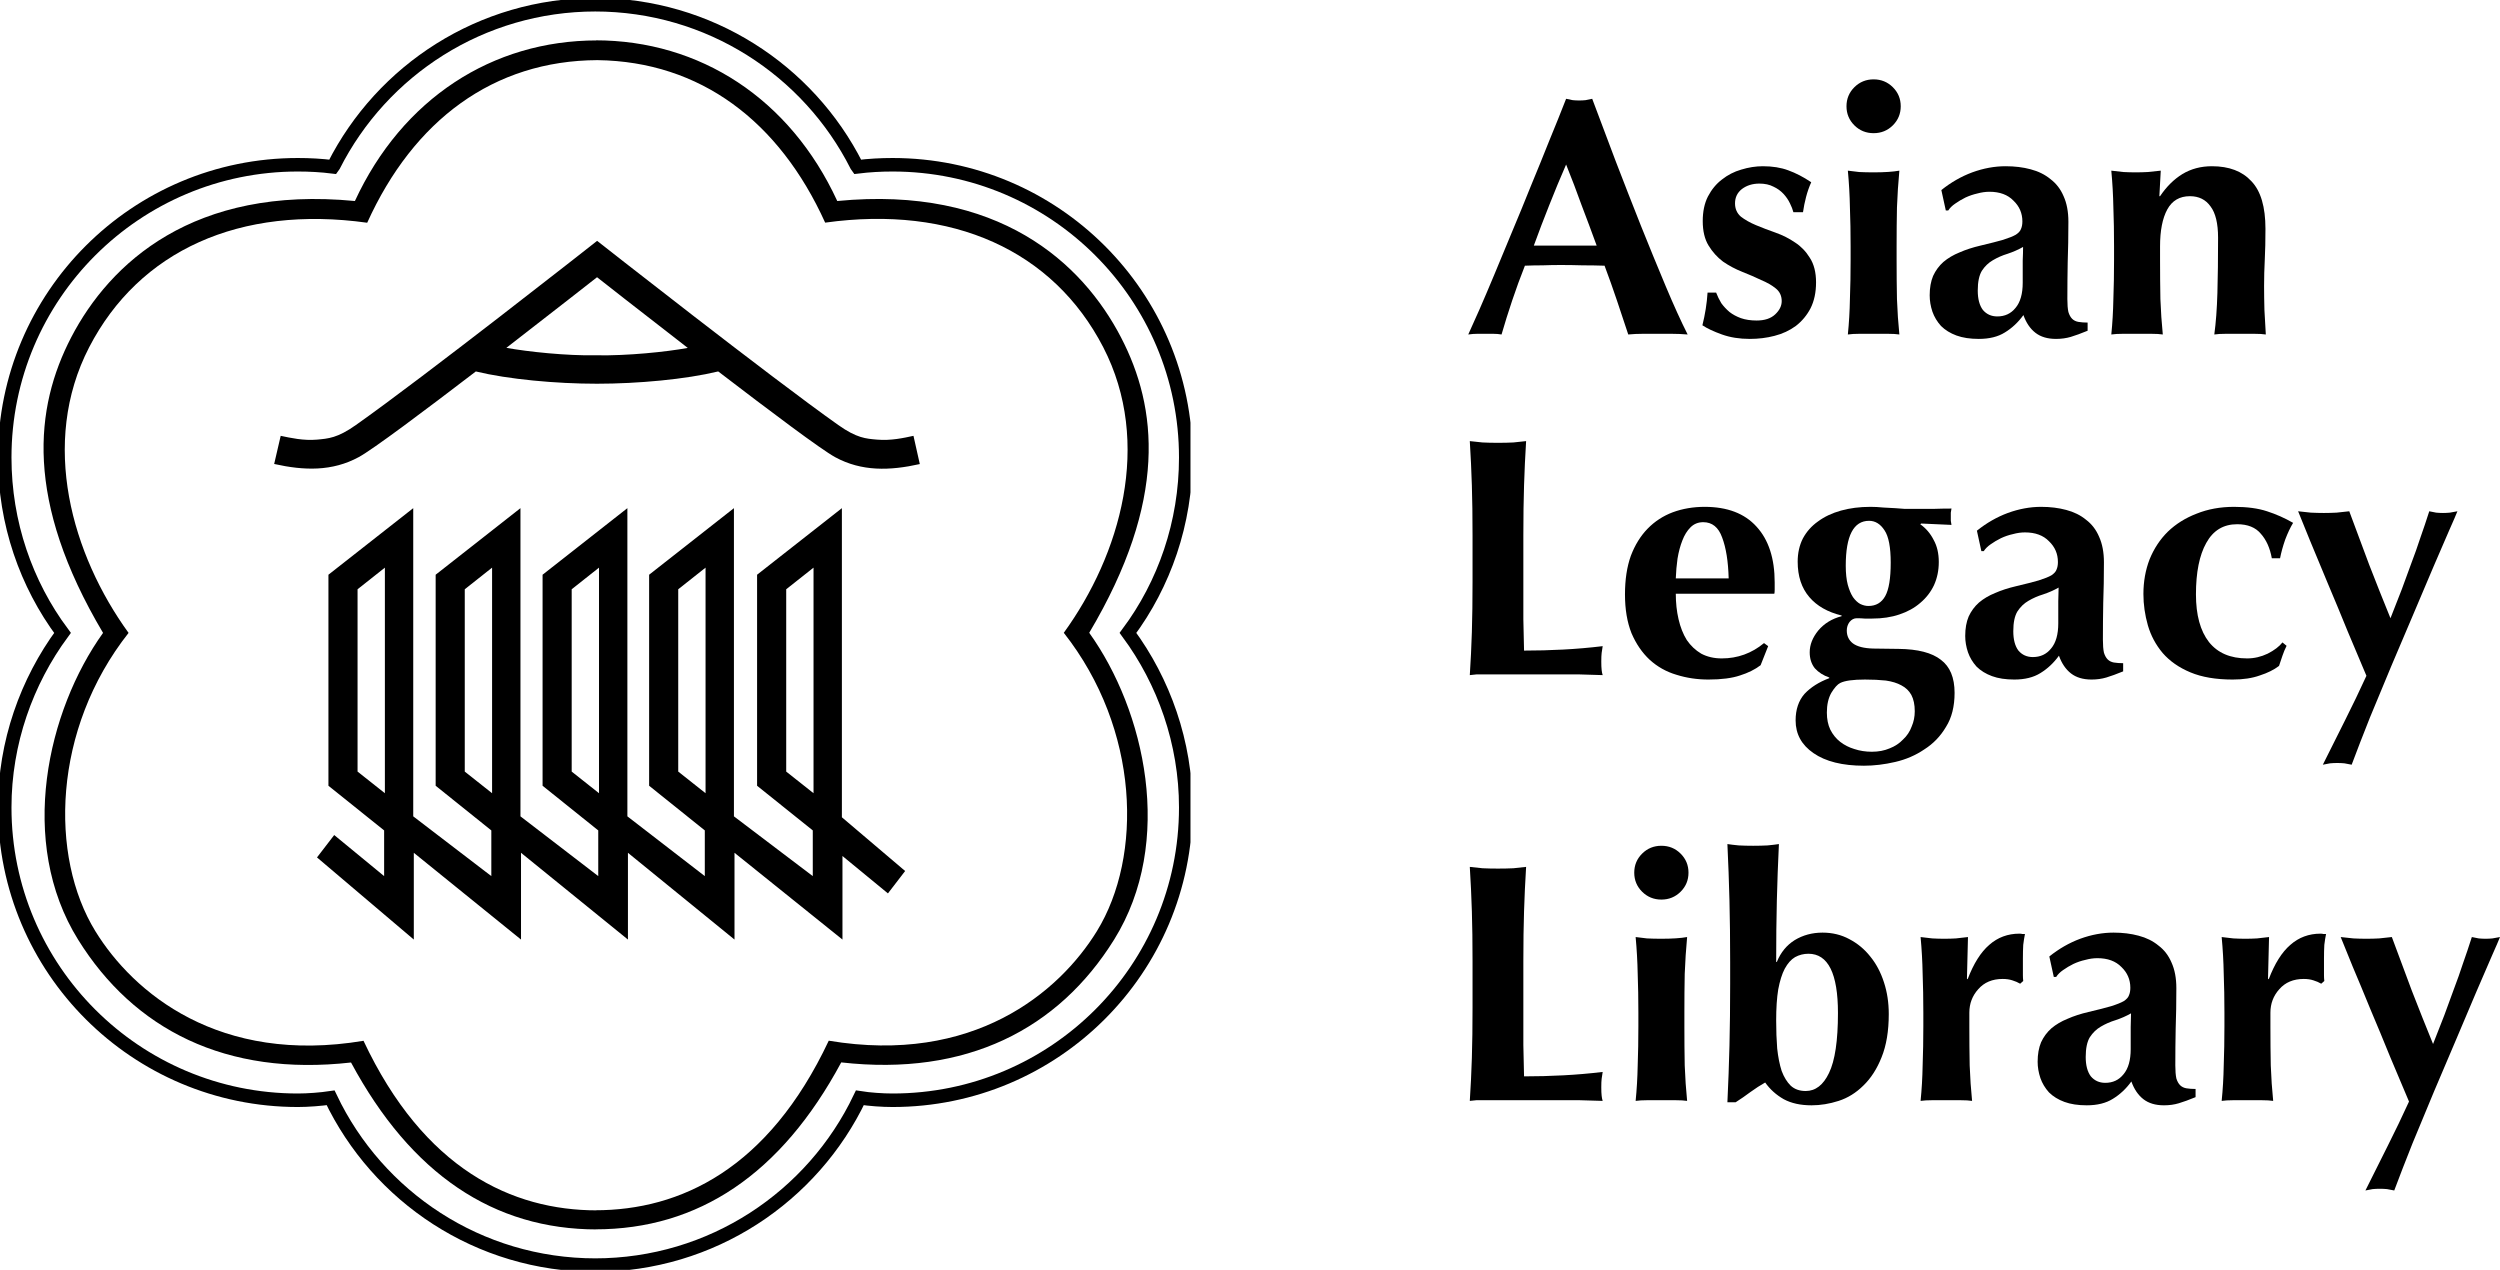 <svg width="126" height="64" viewBox="0 0 126 64" fill="none" xmlns="http://www.w3.org/2000/svg">
<g clip-path="url(#clip0)">
<path d="M29.981 63.762C35.875 63.762 40.964 60.312 43.337 55.33C43.814 55.406 44.476 55.453 44.986 55.453C53.143 55.453 59.762 48.848 59.762 40.697C59.762 37.423 58.656 34.344 56.85 31.898C58.68 29.442 59.762 26.359 59.762 23.061C59.762 14.909 53.148 8.304 44.986 8.304C44.39 8.304 43.799 8.337 43.218 8.409L43.17 8.342C40.74 3.536 35.746 0.238 29.981 0.238H30.019C24.253 0.238 19.26 3.536 16.825 8.342L16.777 8.409C16.201 8.337 15.61 8.304 15.01 8.304C6.852 8.304 0.238 14.914 0.238 23.061C0.238 26.359 1.32 29.442 3.15 31.898C1.344 34.349 0.238 37.423 0.238 40.697C0.238 48.844 6.852 55.453 15.014 55.453C15.524 55.453 16.186 55.401 16.663 55.33C19.036 60.317 24.12 63.762 30.019 63.762H29.981Z" stroke="black" stroke-width="0.681" stroke-miterlimit="10"/>
<path d="M46.039 21.966C45.538 22.076 44.886 22.218 44.204 22.157C43.642 22.109 43.18 22.081 42.246 21.419C38.825 19.002 30.095 12.139 30.095 12.139C29.771 12.396 21.361 19.006 17.94 21.419C17.006 22.081 16.544 22.104 15.982 22.157C15.3 22.218 14.648 22.071 14.147 21.966L13.818 23.384C15.329 23.722 16.744 23.765 18.083 23.037C18.802 22.647 21.39 20.705 23.982 18.721C25.607 19.116 28.018 19.34 30.086 19.34C32.159 19.34 34.57 19.116 36.194 18.721H36.199C38.796 20.71 41.383 22.656 42.093 23.042C43.432 23.77 44.848 23.727 46.358 23.389L46.039 21.966ZM34.655 17.536C33.578 17.736 31.606 17.936 30.072 17.907C28.542 17.936 26.598 17.726 25.521 17.531H25.512C25.516 17.531 25.521 17.531 25.521 17.531C27.899 15.694 29.948 14.081 30.091 13.972C30.091 13.972 32.202 15.632 34.665 17.536H34.655Z" fill="black"/>
<path d="M42.431 41.191V25.611L38.157 28.966V39.602L40.964 41.853V44.156L36.99 41.144V25.611L32.716 28.966V39.602L35.522 41.853V44.156L31.62 41.144V25.611L27.346 28.966V39.602L30.152 41.853V44.156L26.231 41.144V25.611L21.957 28.966V39.602L24.763 41.853V44.156L20.827 41.144V25.611L16.553 28.966V39.602L19.36 41.853V44.156L16.844 42.086L15.977 43.214L20.856 47.354V42.981L26.259 47.354V42.981L31.648 47.354V42.981L37.019 47.354V42.981L42.46 47.354V43.143L44.752 45.027L45.619 43.899L42.431 41.191ZM19.398 39.978L18.021 38.888V29.699L19.398 28.609V39.978ZM24.801 39.978L23.424 38.888V29.699L24.801 28.609V39.978ZM30.19 39.978L28.813 38.888V29.699L30.19 28.609V39.978ZM35.56 39.978L34.183 38.888V29.699L35.56 28.609V39.978ZM41.002 39.978L39.625 38.888V29.699L41.002 28.609V39.978Z" fill="black"/>
<path d="M56.498 17.003C54.549 13.248 50.327 9.341 42.198 10.131C39.816 4.968 35.275 2.032 30.005 2.032L30.086 2.037C24.816 2.037 20.275 4.973 17.887 10.131C9.758 9.346 5.537 13.253 3.588 17.003C1.753 20.539 1.224 25.212 5.194 31.898C2.387 35.814 0.872 42.434 3.94 47.364C6.752 51.88 11.383 54.264 17.692 53.55C20.723 59.189 24.892 61.963 30.086 61.963L30.005 61.959C35.198 61.959 39.368 59.184 42.398 53.545C48.707 54.259 53.339 51.875 56.15 47.359C59.218 42.429 57.703 35.805 54.897 31.893C58.866 25.212 58.337 20.539 56.498 17.003ZM55.283 46.931C53.372 50.033 49.045 53.669 41.769 52.451C38.72 58.932 34.274 60.997 30.005 60.997L30.086 61.002C25.816 61.002 21.371 58.942 18.321 52.456C11.045 53.674 6.718 50.038 4.808 46.935C2.487 43.162 2.644 36.761 6.48 31.898C3.631 27.967 1.996 22.338 4.493 17.503C7.014 12.63 12.088 10.331 18.507 11.226C20.842 6.067 24.868 3.05 30.119 3.031C30.052 3.031 29.99 3.027 29.928 3.027L30.167 3.031C30.152 3.031 30.138 3.031 30.119 3.031C35.298 3.103 39.272 6.106 41.588 11.221C48.007 10.327 53.081 12.625 55.602 17.498C58.099 22.333 56.464 27.962 53.615 31.893C57.446 36.757 57.603 43.157 55.283 46.931Z" fill="black"/>
</g>
<path d="M78.932 8.292C78.632 8.979 78.349 9.66 78.084 10.335C77.818 10.999 77.559 11.68 77.305 12.378H80.472C80.218 11.68 79.964 10.999 79.71 10.335C79.468 9.66 79.209 8.979 78.932 8.292ZM85.057 16.858C84.78 16.835 84.515 16.824 84.261 16.824C84.019 16.824 83.777 16.824 83.534 16.824C83.292 16.824 83.044 16.824 82.79 16.824C82.548 16.824 82.306 16.835 82.064 16.858C81.879 16.298 81.689 15.725 81.493 15.142C81.296 14.558 81.089 13.974 80.87 13.391C80.501 13.379 80.131 13.373 79.762 13.373C79.393 13.362 79.024 13.356 78.655 13.356C78.355 13.356 78.055 13.362 77.755 13.373C77.455 13.373 77.155 13.379 76.855 13.391C76.624 13.974 76.411 14.558 76.215 15.142C76.019 15.725 75.84 16.298 75.678 16.858C75.54 16.835 75.402 16.824 75.263 16.824C75.136 16.824 75.004 16.824 74.865 16.824C74.727 16.824 74.588 16.824 74.45 16.824C74.311 16.824 74.162 16.835 74 16.858C74.138 16.561 74.323 16.149 74.554 15.622C74.784 15.096 75.038 14.501 75.315 13.837C75.592 13.173 75.886 12.463 76.198 11.708C76.521 10.941 76.838 10.169 77.149 9.391C77.472 8.612 77.784 7.845 78.084 7.09C78.395 6.335 78.678 5.631 78.932 4.979C79.047 5.001 79.157 5.024 79.26 5.047C79.364 5.059 79.474 5.064 79.589 5.064C79.704 5.064 79.814 5.059 79.918 5.047C80.022 5.024 80.131 5.001 80.247 4.979C80.616 5.951 81.008 6.993 81.423 8.103C81.85 9.213 82.277 10.306 82.704 11.382C83.131 12.446 83.546 13.459 83.95 14.421C84.353 15.382 84.723 16.195 85.057 16.858Z" fill="black"/>
<path d="M86.493 14.747C86.562 14.93 86.649 15.107 86.753 15.279C86.868 15.439 87.007 15.588 87.168 15.725C87.33 15.851 87.52 15.954 87.739 16.034C87.97 16.114 88.235 16.154 88.535 16.154C88.939 16.154 89.25 16.052 89.469 15.845C89.689 15.639 89.798 15.416 89.798 15.176C89.798 14.913 89.7 14.701 89.504 14.541C89.308 14.38 89.06 14.238 88.76 14.112C88.472 13.974 88.154 13.837 87.808 13.7C87.462 13.562 87.139 13.391 86.839 13.184C86.551 12.967 86.309 12.698 86.113 12.378C85.916 12.057 85.818 11.645 85.818 11.142C85.818 10.661 85.905 10.249 86.078 9.906C86.263 9.551 86.499 9.265 86.787 9.047C87.076 8.818 87.399 8.652 87.756 8.549C88.126 8.435 88.489 8.378 88.847 8.378C89.331 8.378 89.758 8.446 90.127 8.584C90.508 8.721 90.894 8.921 91.286 9.185C91.183 9.413 91.096 9.66 91.027 9.923C90.958 10.186 90.906 10.444 90.871 10.695H90.387C90.352 10.558 90.294 10.409 90.214 10.249C90.133 10.077 90.023 9.917 89.885 9.768C89.746 9.619 89.579 9.499 89.383 9.408C89.187 9.305 88.95 9.253 88.674 9.253C88.328 9.253 88.033 9.345 87.791 9.528C87.56 9.711 87.445 9.951 87.445 10.249C87.445 10.524 87.543 10.747 87.739 10.918C87.947 11.079 88.201 11.222 88.501 11.348C88.8 11.473 89.129 11.599 89.487 11.725C89.844 11.851 90.173 12.017 90.473 12.223C90.773 12.418 91.021 12.675 91.217 12.996C91.425 13.316 91.529 13.728 91.529 14.232C91.529 14.735 91.436 15.17 91.252 15.537C91.067 15.891 90.819 16.189 90.508 16.429C90.196 16.658 89.839 16.824 89.435 16.927C89.043 17.03 88.627 17.081 88.189 17.081C87.67 17.081 87.203 17.007 86.787 16.858C86.372 16.71 86.043 16.555 85.801 16.395C85.939 15.845 86.026 15.296 86.061 14.747H86.493Z" fill="black"/>
<path d="M93.063 5.356C93.063 4.979 93.196 4.658 93.461 4.395C93.726 4.132 94.049 4 94.43 4C94.811 4 95.134 4.132 95.399 4.395C95.664 4.658 95.797 4.979 95.797 5.356C95.797 5.734 95.664 6.054 95.399 6.318C95.134 6.581 94.811 6.712 94.43 6.712C94.049 6.712 93.726 6.581 93.461 6.318C93.196 6.054 93.063 5.734 93.063 5.356ZM93.271 12.412C93.271 11.714 93.259 11.062 93.236 10.455C93.225 9.837 93.19 9.219 93.132 8.601C93.294 8.624 93.484 8.647 93.703 8.67C93.922 8.681 94.165 8.687 94.43 8.687C94.972 8.687 95.405 8.658 95.728 8.601C95.67 9.219 95.63 9.837 95.607 10.455C95.595 11.062 95.589 11.714 95.589 12.412V13.099C95.589 13.797 95.595 14.455 95.607 15.073C95.63 15.691 95.67 16.286 95.728 16.858C95.578 16.835 95.388 16.824 95.157 16.824C94.938 16.824 94.695 16.824 94.43 16.824C94.165 16.824 93.922 16.824 93.703 16.824C93.484 16.824 93.294 16.835 93.132 16.858C93.19 16.286 93.225 15.691 93.236 15.073C93.259 14.455 93.271 13.797 93.271 13.099V12.412Z" fill="black"/>
<path d="M101.945 14.249C101.945 13.757 101.945 13.385 101.945 13.133C101.957 12.87 101.963 12.641 101.963 12.446C101.721 12.584 101.461 12.698 101.184 12.79C100.919 12.87 100.671 12.979 100.44 13.116C100.221 13.242 100.036 13.419 99.886 13.648C99.748 13.877 99.679 14.209 99.679 14.644C99.679 15.067 99.765 15.393 99.938 15.622C100.123 15.84 100.365 15.948 100.665 15.948C101.046 15.948 101.351 15.805 101.582 15.519C101.824 15.233 101.945 14.81 101.945 14.249ZM97.844 9.579C98.329 9.19 98.848 8.893 99.402 8.687C99.967 8.481 100.527 8.378 101.08 8.378C101.542 8.378 101.963 8.429 102.343 8.532C102.736 8.635 103.07 8.801 103.347 9.03C103.635 9.248 103.855 9.534 104.005 9.888C104.166 10.243 104.247 10.672 104.247 11.176C104.247 11.908 104.235 12.589 104.212 13.219C104.201 13.837 104.195 14.455 104.195 15.073C104.195 15.348 104.212 15.565 104.247 15.725C104.293 15.874 104.356 15.989 104.437 16.069C104.518 16.149 104.622 16.2 104.749 16.223C104.887 16.246 105.043 16.258 105.216 16.258V16.669C104.881 16.807 104.599 16.91 104.368 16.979C104.137 17.047 103.889 17.081 103.624 17.081C103.197 17.081 102.851 16.979 102.586 16.773C102.32 16.567 102.119 16.269 101.98 15.88C101.715 16.246 101.403 16.538 101.046 16.755C100.7 16.973 100.261 17.081 99.731 17.081C99.292 17.081 98.917 17.024 98.606 16.91C98.294 16.795 98.035 16.635 97.827 16.429C97.631 16.212 97.487 15.971 97.394 15.708C97.302 15.434 97.256 15.159 97.256 14.884C97.256 14.506 97.314 14.18 97.429 13.906C97.556 13.631 97.729 13.396 97.948 13.202C98.179 13.007 98.45 12.847 98.762 12.721C99.073 12.584 99.425 12.469 99.817 12.378C100.302 12.263 100.682 12.166 100.959 12.086C101.248 11.994 101.461 11.908 101.599 11.828C101.738 11.737 101.824 11.639 101.859 11.537C101.905 11.434 101.928 11.308 101.928 11.159C101.928 10.747 101.778 10.398 101.478 10.112C101.19 9.814 100.786 9.665 100.267 9.665C100.071 9.665 99.869 9.694 99.661 9.751C99.454 9.797 99.252 9.866 99.056 9.957C98.871 10.049 98.698 10.152 98.537 10.266C98.387 10.369 98.271 10.483 98.191 10.609H98.069L97.844 9.579Z" fill="black"/>
<path d="M108.867 9.888C109.19 9.408 109.565 9.036 109.992 8.773C110.43 8.509 110.926 8.378 111.48 8.378C112.345 8.378 113.008 8.629 113.47 9.133C113.943 9.625 114.179 10.426 114.179 11.537C114.179 12.12 114.168 12.635 114.145 13.082C114.122 13.528 114.11 13.974 114.11 14.421C114.11 14.787 114.116 15.187 114.127 15.622C114.15 16.046 114.174 16.458 114.197 16.858C114.047 16.835 113.856 16.824 113.626 16.824C113.395 16.824 113.153 16.824 112.899 16.824C112.645 16.824 112.403 16.824 112.172 16.824C111.941 16.824 111.751 16.835 111.601 16.858C111.682 16.263 111.734 15.565 111.757 14.764C111.78 13.951 111.791 13.024 111.791 11.983C111.791 11.262 111.664 10.735 111.411 10.403C111.168 10.06 110.822 9.888 110.372 9.888C109.853 9.888 109.473 10.112 109.23 10.558C108.988 11.004 108.867 11.622 108.867 12.412V13.099C108.867 13.797 108.873 14.455 108.884 15.073C108.907 15.691 108.948 16.286 109.005 16.858C108.855 16.835 108.665 16.824 108.434 16.824C108.215 16.824 107.973 16.824 107.708 16.824C107.442 16.824 107.2 16.824 106.981 16.824C106.762 16.824 106.571 16.835 106.41 16.858C106.468 16.286 106.502 15.691 106.514 15.073C106.537 14.455 106.548 13.797 106.548 13.099V12.412C106.548 11.714 106.537 11.062 106.514 10.455C106.502 9.837 106.468 9.219 106.41 8.601C106.618 8.624 106.819 8.647 107.015 8.67C107.223 8.681 107.431 8.687 107.638 8.687C107.846 8.687 108.048 8.681 108.244 8.67C108.452 8.647 108.671 8.624 108.902 8.601L108.832 9.888H108.867Z" fill="black"/>
<path d="M74.216 26.987C74.216 26.037 74.205 25.196 74.182 24.463C74.159 23.72 74.124 22.976 74.078 22.232C74.274 22.255 74.487 22.277 74.718 22.3C74.949 22.312 75.208 22.318 75.497 22.318C75.785 22.318 76.045 22.312 76.275 22.3C76.506 22.277 76.72 22.255 76.916 22.232C76.87 22.976 76.835 23.72 76.812 24.463C76.789 25.196 76.777 26.037 76.777 26.987V29.322C76.777 29.974 76.777 30.604 76.777 31.21C76.789 31.817 76.8 32.343 76.812 32.79C77.469 32.79 78.127 32.773 78.784 32.738C79.442 32.704 80.105 32.647 80.775 32.566C80.751 32.692 80.734 32.807 80.723 32.91C80.711 33.013 80.705 33.156 80.705 33.339C80.705 33.522 80.711 33.665 80.723 33.768C80.734 33.871 80.751 33.957 80.775 34.026C80.463 34.014 80.076 34.003 79.615 33.991C79.165 33.991 78.542 33.991 77.746 33.991C77.043 33.991 76.472 33.991 76.033 33.991C75.606 33.991 75.26 33.991 74.995 33.991C74.741 33.991 74.545 33.991 74.407 33.991C74.28 34.003 74.17 34.014 74.078 34.026C74.124 33.316 74.159 32.595 74.182 31.863C74.205 31.119 74.216 30.272 74.216 29.322V26.987Z" fill="black"/>
<path d="M84.46 29.923C84.46 30.381 84.506 30.81 84.599 31.21C84.691 31.611 84.829 31.96 85.014 32.258C85.21 32.544 85.452 32.773 85.741 32.944C86.041 33.104 86.387 33.184 86.779 33.184C87.575 33.184 88.284 32.927 88.907 32.412L89.115 32.566L88.734 33.528C88.446 33.745 88.1 33.917 87.696 34.043C87.292 34.18 86.762 34.249 86.104 34.249C85.539 34.249 85.002 34.169 84.495 34.009C83.987 33.86 83.537 33.608 83.145 33.253C82.764 32.898 82.459 32.452 82.228 31.914C82.009 31.365 81.899 30.712 81.899 29.957C81.899 29.213 81.997 28.567 82.193 28.017C82.401 27.468 82.684 27.01 83.041 26.644C83.399 26.277 83.82 26.003 84.304 25.82C84.8 25.637 85.337 25.545 85.914 25.545C87.056 25.545 87.927 25.877 88.527 26.541C89.138 27.205 89.444 28.143 89.444 29.356V29.717C89.444 29.82 89.438 29.888 89.426 29.923H84.46ZM87.125 29.15C87.102 28.292 86.992 27.605 86.796 27.09C86.612 26.575 86.294 26.318 85.844 26.318C85.591 26.318 85.377 26.403 85.204 26.575C85.031 26.747 84.893 26.97 84.789 27.245C84.685 27.508 84.604 27.811 84.547 28.154C84.501 28.486 84.472 28.818 84.46 29.15H87.125Z" fill="black"/>
<path d="M94.202 26.249C93.418 26.249 93.026 27.004 93.026 28.515C93.026 28.893 93.06 29.213 93.129 29.476C93.199 29.728 93.285 29.934 93.389 30.094C93.504 30.255 93.626 30.369 93.752 30.438C93.891 30.506 94.029 30.541 94.168 30.541C94.548 30.541 94.831 30.375 95.016 30.043C95.2 29.711 95.292 29.15 95.292 28.36C95.292 27.582 95.189 27.039 94.981 26.73C94.773 26.409 94.514 26.249 94.202 26.249ZM96.781 26.421C97.069 26.627 97.294 26.89 97.455 27.21C97.628 27.519 97.715 27.891 97.715 28.326C97.715 28.75 97.634 29.139 97.473 29.494C97.311 29.837 97.081 30.134 96.781 30.386C96.492 30.638 96.14 30.833 95.725 30.97C95.321 31.107 94.866 31.176 94.358 31.176C94.231 31.176 94.104 31.176 93.977 31.176C93.862 31.165 93.729 31.159 93.579 31.159C93.441 31.159 93.32 31.222 93.216 31.348C93.124 31.474 93.078 31.617 93.078 31.777C93.078 32.051 93.181 32.269 93.389 32.429C93.608 32.589 93.948 32.675 94.41 32.687L95.69 32.704C96.659 32.715 97.369 32.898 97.819 33.253C98.28 33.597 98.511 34.152 98.511 34.919C98.511 35.605 98.367 36.177 98.078 36.635C97.802 37.104 97.438 37.482 96.988 37.768C96.55 38.066 96.059 38.278 95.517 38.403C94.975 38.529 94.45 38.592 93.943 38.592C92.858 38.592 92.01 38.38 91.399 37.957C90.799 37.545 90.499 36.996 90.499 36.309C90.499 35.76 90.649 35.313 90.949 34.97C91.261 34.638 91.676 34.375 92.195 34.18V34.146C91.895 34.043 91.653 33.888 91.468 33.682C91.295 33.465 91.209 33.196 91.209 32.876C91.209 32.498 91.353 32.132 91.641 31.777C91.941 31.422 92.333 31.182 92.818 31.056V31.021C92.114 30.85 91.572 30.541 91.191 30.094C90.799 29.637 90.603 29.041 90.603 28.309C90.603 27.874 90.69 27.485 90.863 27.142C91.047 26.798 91.301 26.512 91.624 26.283C91.947 26.043 92.333 25.86 92.783 25.734C93.233 25.608 93.729 25.545 94.272 25.545C94.479 25.545 94.692 25.556 94.912 25.579C95.131 25.591 95.344 25.602 95.552 25.614C95.702 25.625 95.852 25.637 96.002 25.648C96.163 25.648 96.336 25.648 96.521 25.648C96.809 25.648 97.109 25.648 97.421 25.648C97.732 25.637 98.044 25.631 98.355 25.631C98.344 25.7 98.332 25.768 98.321 25.837C98.321 25.906 98.321 25.974 98.321 26.043C98.321 26.112 98.321 26.18 98.321 26.249C98.332 26.318 98.344 26.386 98.355 26.455L96.832 26.386L96.781 26.421ZM96.504 35.846C96.504 35.514 96.446 35.239 96.331 35.022C96.215 34.815 96.048 34.655 95.829 34.541C95.621 34.426 95.362 34.346 95.05 34.3C94.739 34.266 94.387 34.249 93.995 34.249C93.395 34.249 92.98 34.306 92.749 34.421C92.61 34.489 92.46 34.655 92.299 34.919C92.149 35.182 92.074 35.514 92.074 35.914C92.074 36.246 92.132 36.532 92.247 36.773C92.374 37.024 92.541 37.23 92.749 37.391C92.956 37.551 93.193 37.671 93.458 37.751C93.735 37.843 94.029 37.888 94.341 37.888C94.675 37.888 94.975 37.831 95.24 37.717C95.506 37.614 95.731 37.465 95.915 37.27C96.112 37.087 96.256 36.87 96.348 36.618C96.452 36.378 96.504 36.12 96.504 35.846Z" fill="black"/>
<path d="M103.737 31.416C103.737 30.924 103.737 30.552 103.737 30.3C103.748 30.037 103.754 29.808 103.754 29.614C103.512 29.751 103.252 29.866 102.975 29.957C102.71 30.037 102.462 30.146 102.231 30.283C102.012 30.409 101.827 30.587 101.678 30.816C101.539 31.044 101.47 31.376 101.47 31.811C101.47 32.235 101.556 32.561 101.729 32.79C101.914 33.007 102.156 33.116 102.456 33.116C102.837 33.116 103.143 32.973 103.373 32.687C103.616 32.401 103.737 31.977 103.737 31.416ZM99.636 26.747C100.12 26.358 100.639 26.06 101.193 25.854C101.758 25.648 102.318 25.545 102.871 25.545C103.333 25.545 103.754 25.597 104.135 25.7C104.527 25.803 104.861 25.968 105.138 26.197C105.427 26.415 105.646 26.701 105.796 27.056C105.957 27.411 106.038 27.84 106.038 28.343C106.038 29.076 106.027 29.757 106.003 30.386C105.992 31.004 105.986 31.622 105.986 32.24C105.986 32.515 106.003 32.733 106.038 32.893C106.084 33.041 106.148 33.156 106.228 33.236C106.309 33.316 106.413 33.368 106.54 33.391C106.678 33.413 106.834 33.425 107.007 33.425V33.837C106.673 33.974 106.39 34.077 106.159 34.146C105.929 34.215 105.68 34.249 105.415 34.249C104.988 34.249 104.642 34.146 104.377 33.94C104.112 33.734 103.91 33.436 103.771 33.047C103.506 33.413 103.194 33.705 102.837 33.923C102.491 34.14 102.052 34.249 101.522 34.249C101.083 34.249 100.709 34.192 100.397 34.077C100.086 33.963 99.826 33.803 99.618 33.597C99.422 33.379 99.278 33.139 99.186 32.876C99.094 32.601 99.047 32.326 99.047 32.051C99.047 31.674 99.105 31.348 99.22 31.073C99.347 30.798 99.52 30.564 99.74 30.369C99.97 30.174 100.241 30.014 100.553 29.888C100.864 29.751 101.216 29.637 101.608 29.545C102.093 29.431 102.474 29.333 102.75 29.253C103.039 29.162 103.252 29.076 103.391 28.996C103.529 28.904 103.616 28.807 103.65 28.704C103.696 28.601 103.719 28.475 103.719 28.326C103.719 27.914 103.569 27.565 103.269 27.279C102.981 26.981 102.577 26.833 102.058 26.833C101.862 26.833 101.66 26.861 101.453 26.919C101.245 26.964 101.043 27.033 100.847 27.125C100.662 27.216 100.489 27.319 100.328 27.433C100.178 27.537 100.062 27.651 99.982 27.777H99.861L99.636 26.747Z" fill="black"/>
<path d="M114.5 28.137C114.407 27.622 114.223 27.21 113.946 26.901C113.681 26.581 113.283 26.421 112.752 26.421C112.06 26.421 111.541 26.735 111.195 27.365C110.849 27.983 110.676 28.847 110.676 29.957C110.676 30.999 110.895 31.8 111.333 32.361C111.771 32.91 112.412 33.184 113.254 33.184C113.611 33.184 113.958 33.104 114.292 32.944C114.627 32.773 114.875 32.584 115.036 32.378L115.244 32.549C115.163 32.71 115.094 32.876 115.036 33.047C114.978 33.219 114.921 33.391 114.863 33.562C114.609 33.757 114.286 33.917 113.894 34.043C113.513 34.18 113.058 34.249 112.527 34.249C111.685 34.249 110.975 34.129 110.399 33.888C109.822 33.648 109.355 33.322 108.997 32.91C108.651 32.498 108.403 32.034 108.253 31.519C108.103 30.993 108.028 30.466 108.028 29.94C108.028 29.31 108.132 28.727 108.34 28.189C108.559 27.651 108.864 27.187 109.257 26.798C109.66 26.409 110.145 26.106 110.71 25.888C111.275 25.66 111.904 25.545 112.596 25.545C113.254 25.545 113.808 25.619 114.257 25.768C114.719 25.917 115.157 26.112 115.573 26.352C115.434 26.581 115.301 26.861 115.175 27.193C115.059 27.525 114.973 27.84 114.915 28.137H114.5Z" fill="black"/>
<path d="M120.48 31.159C120.687 30.632 120.878 30.146 121.051 29.7C121.224 29.242 121.385 28.801 121.535 28.378C121.697 27.954 121.847 27.531 121.985 27.107C122.135 26.684 122.285 26.238 122.435 25.768C122.562 25.791 122.677 25.814 122.781 25.837C122.896 25.848 123.012 25.854 123.127 25.854C123.243 25.854 123.358 25.848 123.473 25.837C123.589 25.814 123.715 25.791 123.854 25.768C123.796 25.917 123.658 26.238 123.439 26.73C123.231 27.21 122.971 27.811 122.66 28.532C122.36 29.242 122.025 30.032 121.656 30.901C121.287 31.771 120.912 32.652 120.532 33.545C120.162 34.426 119.799 35.302 119.441 36.172C119.095 37.041 118.79 37.831 118.524 38.541C118.397 38.518 118.276 38.495 118.161 38.472C118.046 38.461 117.924 38.455 117.798 38.455C117.671 38.455 117.55 38.461 117.434 38.472C117.319 38.495 117.198 38.518 117.071 38.541C117.451 37.785 117.826 37.036 118.196 36.292C118.565 35.559 118.922 34.815 119.268 34.06C118.992 33.408 118.68 32.669 118.334 31.846C117.999 31.021 117.665 30.215 117.33 29.425C117.007 28.635 116.707 27.914 116.431 27.262C116.165 26.609 115.963 26.112 115.825 25.768C116.044 25.791 116.258 25.814 116.465 25.837C116.684 25.848 116.904 25.854 117.123 25.854C117.342 25.854 117.555 25.848 117.763 25.837C117.971 25.814 118.184 25.791 118.403 25.768C118.738 26.672 119.072 27.571 119.407 28.463C119.753 29.356 120.111 30.255 120.48 31.159Z" fill="black"/>
<path d="M74.216 48.446C74.216 47.496 74.205 46.655 74.182 45.923C74.159 45.179 74.124 44.435 74.078 43.691C74.274 43.714 74.487 43.737 74.718 43.76C74.949 43.771 75.208 43.777 75.497 43.777C75.785 43.777 76.045 43.771 76.275 43.76C76.506 43.737 76.72 43.714 76.916 43.691C76.87 44.435 76.835 45.179 76.812 45.923C76.789 46.655 76.777 47.496 76.777 48.446V50.781C76.777 51.434 76.777 52.063 76.777 52.669C76.789 53.276 76.8 53.803 76.812 54.249C77.469 54.249 78.127 54.232 78.784 54.197C79.442 54.163 80.105 54.106 80.775 54.026C80.751 54.152 80.734 54.266 80.723 54.369C80.711 54.472 80.705 54.615 80.705 54.798C80.705 54.981 80.711 55.124 80.723 55.227C80.734 55.331 80.751 55.416 80.775 55.485C80.463 55.474 80.076 55.462 79.615 55.451C79.165 55.451 78.542 55.451 77.746 55.451C77.043 55.451 76.472 55.451 76.033 55.451C75.606 55.451 75.26 55.451 74.995 55.451C74.741 55.451 74.545 55.451 74.407 55.451C74.28 55.462 74.17 55.474 74.078 55.485C74.124 54.775 74.159 54.054 74.182 53.322C74.205 52.578 74.216 51.731 74.216 50.781V48.446Z" fill="black"/>
<path d="M82.366 43.983C82.366 43.605 82.499 43.285 82.764 43.022C83.03 42.758 83.353 42.627 83.733 42.627C84.114 42.627 84.437 42.758 84.702 43.022C84.968 43.285 85.1 43.605 85.1 43.983C85.1 44.361 84.968 44.681 84.702 44.944C84.437 45.207 84.114 45.339 83.733 45.339C83.353 45.339 83.03 45.207 82.764 44.944C82.499 44.681 82.366 44.361 82.366 43.983ZM82.574 51.039C82.574 50.34 82.562 49.688 82.54 49.081C82.528 48.464 82.493 47.846 82.436 47.227C82.597 47.25 82.787 47.273 83.007 47.296C83.226 47.308 83.468 47.313 83.733 47.313C84.276 47.313 84.708 47.285 85.031 47.227C84.974 47.846 84.933 48.464 84.91 49.081C84.898 49.688 84.893 50.34 84.893 51.039V51.725C84.893 52.423 84.898 53.081 84.91 53.7C84.933 54.318 84.974 54.913 85.031 55.485C84.881 55.462 84.691 55.451 84.46 55.451C84.241 55.451 83.999 55.451 83.733 55.451C83.468 55.451 83.226 55.451 83.007 55.451C82.787 55.451 82.597 55.462 82.436 55.485C82.493 54.913 82.528 54.318 82.54 53.7C82.562 53.081 82.574 52.423 82.574 51.725V51.039Z" fill="black"/>
<path d="M89.519 51.434C89.519 51.937 89.536 52.406 89.57 52.841C89.617 53.276 89.692 53.654 89.795 53.974C89.911 54.283 90.061 54.529 90.245 54.712C90.441 54.896 90.695 54.987 91.007 54.987C91.503 54.987 91.895 54.684 92.183 54.077C92.483 53.459 92.633 52.452 92.633 51.056C92.633 49.064 92.137 48.069 91.145 48.069C90.903 48.069 90.678 48.126 90.47 48.24C90.274 48.355 90.101 48.549 89.951 48.824C89.813 49.087 89.703 49.436 89.622 49.871C89.553 50.295 89.519 50.815 89.519 51.434ZM87.2 48.481C87.2 47.359 87.188 46.329 87.165 45.391C87.142 44.452 87.107 43.502 87.061 42.541C87.211 42.564 87.402 42.587 87.632 42.609C87.863 42.621 88.105 42.627 88.359 42.627C88.613 42.627 88.855 42.621 89.086 42.609C89.317 42.587 89.507 42.564 89.657 42.541C89.611 43.502 89.576 44.452 89.553 45.391C89.53 46.329 89.519 47.359 89.519 48.481H89.553C89.749 48 90.049 47.634 90.453 47.382C90.868 47.13 91.335 47.004 91.855 47.004C92.35 47.004 92.8 47.113 93.204 47.331C93.62 47.548 93.971 47.84 94.26 48.206C94.56 48.572 94.79 49.007 94.952 49.511C95.113 50.003 95.194 50.535 95.194 51.107C95.194 51.966 95.073 52.692 94.831 53.288C94.6 53.871 94.294 54.346 93.914 54.712C93.544 55.079 93.129 55.336 92.668 55.485C92.206 55.634 91.751 55.708 91.301 55.708C90.747 55.708 90.28 55.605 89.899 55.399C89.519 55.182 89.207 54.901 88.965 54.558C88.722 54.695 88.475 54.855 88.221 55.039C87.978 55.222 87.73 55.393 87.477 55.554H87.061C87.107 54.592 87.142 53.642 87.165 52.704C87.188 51.754 87.2 50.718 87.2 49.597V48.481Z" fill="black"/>
<path d="M99.168 49.356C99.468 48.566 99.832 47.989 100.258 47.622C100.685 47.245 101.193 47.056 101.781 47.056C101.839 47.056 101.885 47.062 101.92 47.073C101.966 47.073 102.012 47.073 102.058 47.073C102.023 47.245 101.994 47.428 101.971 47.622C101.96 47.817 101.954 48.046 101.954 48.309V48.858C101.954 48.95 101.954 49.047 101.954 49.15C101.954 49.253 101.96 49.35 101.971 49.442L101.816 49.579C101.7 49.511 101.568 49.453 101.418 49.408C101.279 49.362 101.118 49.339 100.933 49.339C100.414 49.339 100.005 49.511 99.705 49.854C99.405 50.186 99.255 50.581 99.255 51.039V51.725C99.255 52.423 99.26 53.081 99.272 53.7C99.295 54.318 99.335 54.913 99.393 55.485C99.243 55.462 99.053 55.451 98.822 55.451C98.603 55.451 98.361 55.451 98.095 55.451C97.83 55.451 97.588 55.451 97.369 55.451C97.149 55.451 96.959 55.462 96.798 55.485C96.855 54.913 96.89 54.318 96.901 53.7C96.924 53.081 96.936 52.423 96.936 51.725V51.039C96.936 50.34 96.924 49.688 96.901 49.081C96.89 48.464 96.855 47.846 96.798 47.227C96.994 47.25 97.19 47.273 97.386 47.296C97.594 47.308 97.795 47.313 97.992 47.313C98.188 47.313 98.384 47.308 98.58 47.296C98.787 47.273 98.989 47.25 99.186 47.227L99.134 49.322L99.168 49.356Z" fill="black"/>
<path d="M107.387 52.876C107.387 52.383 107.387 52.011 107.387 51.76C107.398 51.496 107.404 51.267 107.404 51.073C107.162 51.21 106.902 51.325 106.625 51.416C106.36 51.496 106.112 51.605 105.881 51.742C105.662 51.868 105.478 52.046 105.328 52.275C105.189 52.504 105.12 52.836 105.12 53.27C105.12 53.694 105.206 54.02 105.379 54.249C105.564 54.466 105.806 54.575 106.106 54.575C106.487 54.575 106.793 54.432 107.023 54.146C107.266 53.86 107.387 53.436 107.387 52.876ZM103.286 48.206C103.77 47.817 104.289 47.519 104.843 47.313C105.408 47.107 105.968 47.004 106.522 47.004C106.983 47.004 107.404 47.056 107.785 47.159C108.177 47.262 108.511 47.428 108.788 47.657C109.077 47.874 109.296 48.16 109.446 48.515C109.607 48.87 109.688 49.299 109.688 49.803C109.688 50.535 109.677 51.216 109.654 51.846C109.642 52.464 109.636 53.081 109.636 53.7C109.636 53.974 109.654 54.192 109.688 54.352C109.734 54.501 109.798 54.615 109.878 54.695C109.959 54.775 110.063 54.827 110.19 54.85C110.328 54.873 110.484 54.884 110.657 54.884V55.296C110.323 55.434 110.04 55.536 109.809 55.605C109.579 55.674 109.331 55.708 109.065 55.708C108.638 55.708 108.292 55.605 108.027 55.399C107.762 55.193 107.56 54.896 107.421 54.506C107.156 54.873 106.845 55.164 106.487 55.382C106.141 55.599 105.702 55.708 105.172 55.708C104.733 55.708 104.359 55.651 104.047 55.536C103.736 55.422 103.476 55.262 103.268 55.056C103.072 54.838 102.928 54.598 102.836 54.335C102.744 54.06 102.697 53.785 102.697 53.511C102.697 53.133 102.755 52.807 102.87 52.532C102.997 52.258 103.17 52.023 103.39 51.828C103.62 51.634 103.891 51.474 104.203 51.348C104.514 51.21 104.866 51.096 105.258 51.004C105.743 50.89 106.124 50.793 106.4 50.712C106.689 50.621 106.902 50.535 107.041 50.455C107.179 50.363 107.266 50.266 107.3 50.163C107.346 50.06 107.369 49.934 107.369 49.785C107.369 49.373 107.219 49.024 106.92 48.738C106.631 48.441 106.227 48.292 105.708 48.292C105.512 48.292 105.31 48.321 105.103 48.378C104.895 48.423 104.693 48.492 104.497 48.584C104.312 48.675 104.139 48.778 103.978 48.893C103.828 48.996 103.713 49.11 103.632 49.236H103.511L103.286 48.206Z" fill="black"/>
<path d="M114.343 49.356C114.643 48.566 115.006 47.989 115.433 47.622C115.86 47.245 116.367 47.056 116.956 47.056C117.013 47.056 117.06 47.062 117.094 47.073C117.14 47.073 117.186 47.073 117.233 47.073C117.198 47.245 117.169 47.428 117.146 47.622C117.135 47.817 117.129 48.046 117.129 48.309V48.858C117.129 48.95 117.129 49.047 117.129 49.15C117.129 49.253 117.135 49.35 117.146 49.442L116.99 49.579C116.875 49.511 116.742 49.453 116.592 49.408C116.454 49.362 116.292 49.339 116.108 49.339C115.589 49.339 115.179 49.511 114.879 49.854C114.579 50.186 114.429 50.581 114.429 51.039V51.725C114.429 52.423 114.435 53.081 114.447 53.7C114.47 54.318 114.51 54.913 114.568 55.485C114.418 55.462 114.228 55.451 113.997 55.451C113.778 55.451 113.535 55.451 113.27 55.451C113.005 55.451 112.762 55.451 112.543 55.451C112.324 55.451 112.134 55.462 111.972 55.485C112.03 54.913 112.065 54.318 112.076 53.7C112.099 53.081 112.111 52.423 112.111 51.725V51.039C112.111 50.34 112.099 49.688 112.076 49.081C112.065 48.464 112.03 47.846 111.972 47.227C112.168 47.25 112.364 47.273 112.561 47.296C112.768 47.308 112.97 47.313 113.166 47.313C113.362 47.313 113.558 47.308 113.755 47.296C113.962 47.273 114.164 47.25 114.36 47.227L114.308 49.322L114.343 49.356Z" fill="black"/>
<path d="M122.626 52.618C122.833 52.092 123.024 51.605 123.197 51.159C123.37 50.701 123.531 50.26 123.681 49.837C123.843 49.413 123.993 48.99 124.131 48.566C124.281 48.143 124.431 47.697 124.581 47.227C124.708 47.25 124.823 47.273 124.927 47.296C125.043 47.308 125.158 47.313 125.273 47.313C125.389 47.313 125.504 47.308 125.619 47.296C125.735 47.273 125.862 47.25 126 47.227C125.942 47.376 125.804 47.697 125.585 48.189C125.377 48.669 125.118 49.27 124.806 49.991C124.506 50.701 124.172 51.491 123.802 52.361C123.433 53.23 123.058 54.112 122.678 55.004C122.309 55.886 121.945 56.761 121.588 57.631C121.241 58.501 120.936 59.29 120.67 60C120.544 59.977 120.422 59.954 120.307 59.931C120.192 59.92 120.071 59.914 119.944 59.914C119.817 59.914 119.696 59.92 119.58 59.931C119.465 59.954 119.344 59.977 119.217 60C119.598 59.245 119.972 58.495 120.342 57.751C120.711 57.019 121.068 56.275 121.414 55.519C121.138 54.867 120.826 54.129 120.48 53.305C120.146 52.481 119.811 51.674 119.476 50.884C119.153 50.094 118.854 49.373 118.577 48.721C118.311 48.069 118.109 47.571 117.971 47.227C118.19 47.25 118.404 47.273 118.611 47.296C118.83 47.308 119.05 47.313 119.269 47.313C119.488 47.313 119.701 47.308 119.909 47.296C120.117 47.273 120.33 47.25 120.549 47.227C120.884 48.132 121.218 49.03 121.553 49.923C121.899 50.815 122.257 51.714 122.626 52.618Z" fill="black"/>
<defs>
<clipPath id="clip0">
<rect width="60" height="64" fill="white"/>
</clipPath>
</defs>
</svg>

